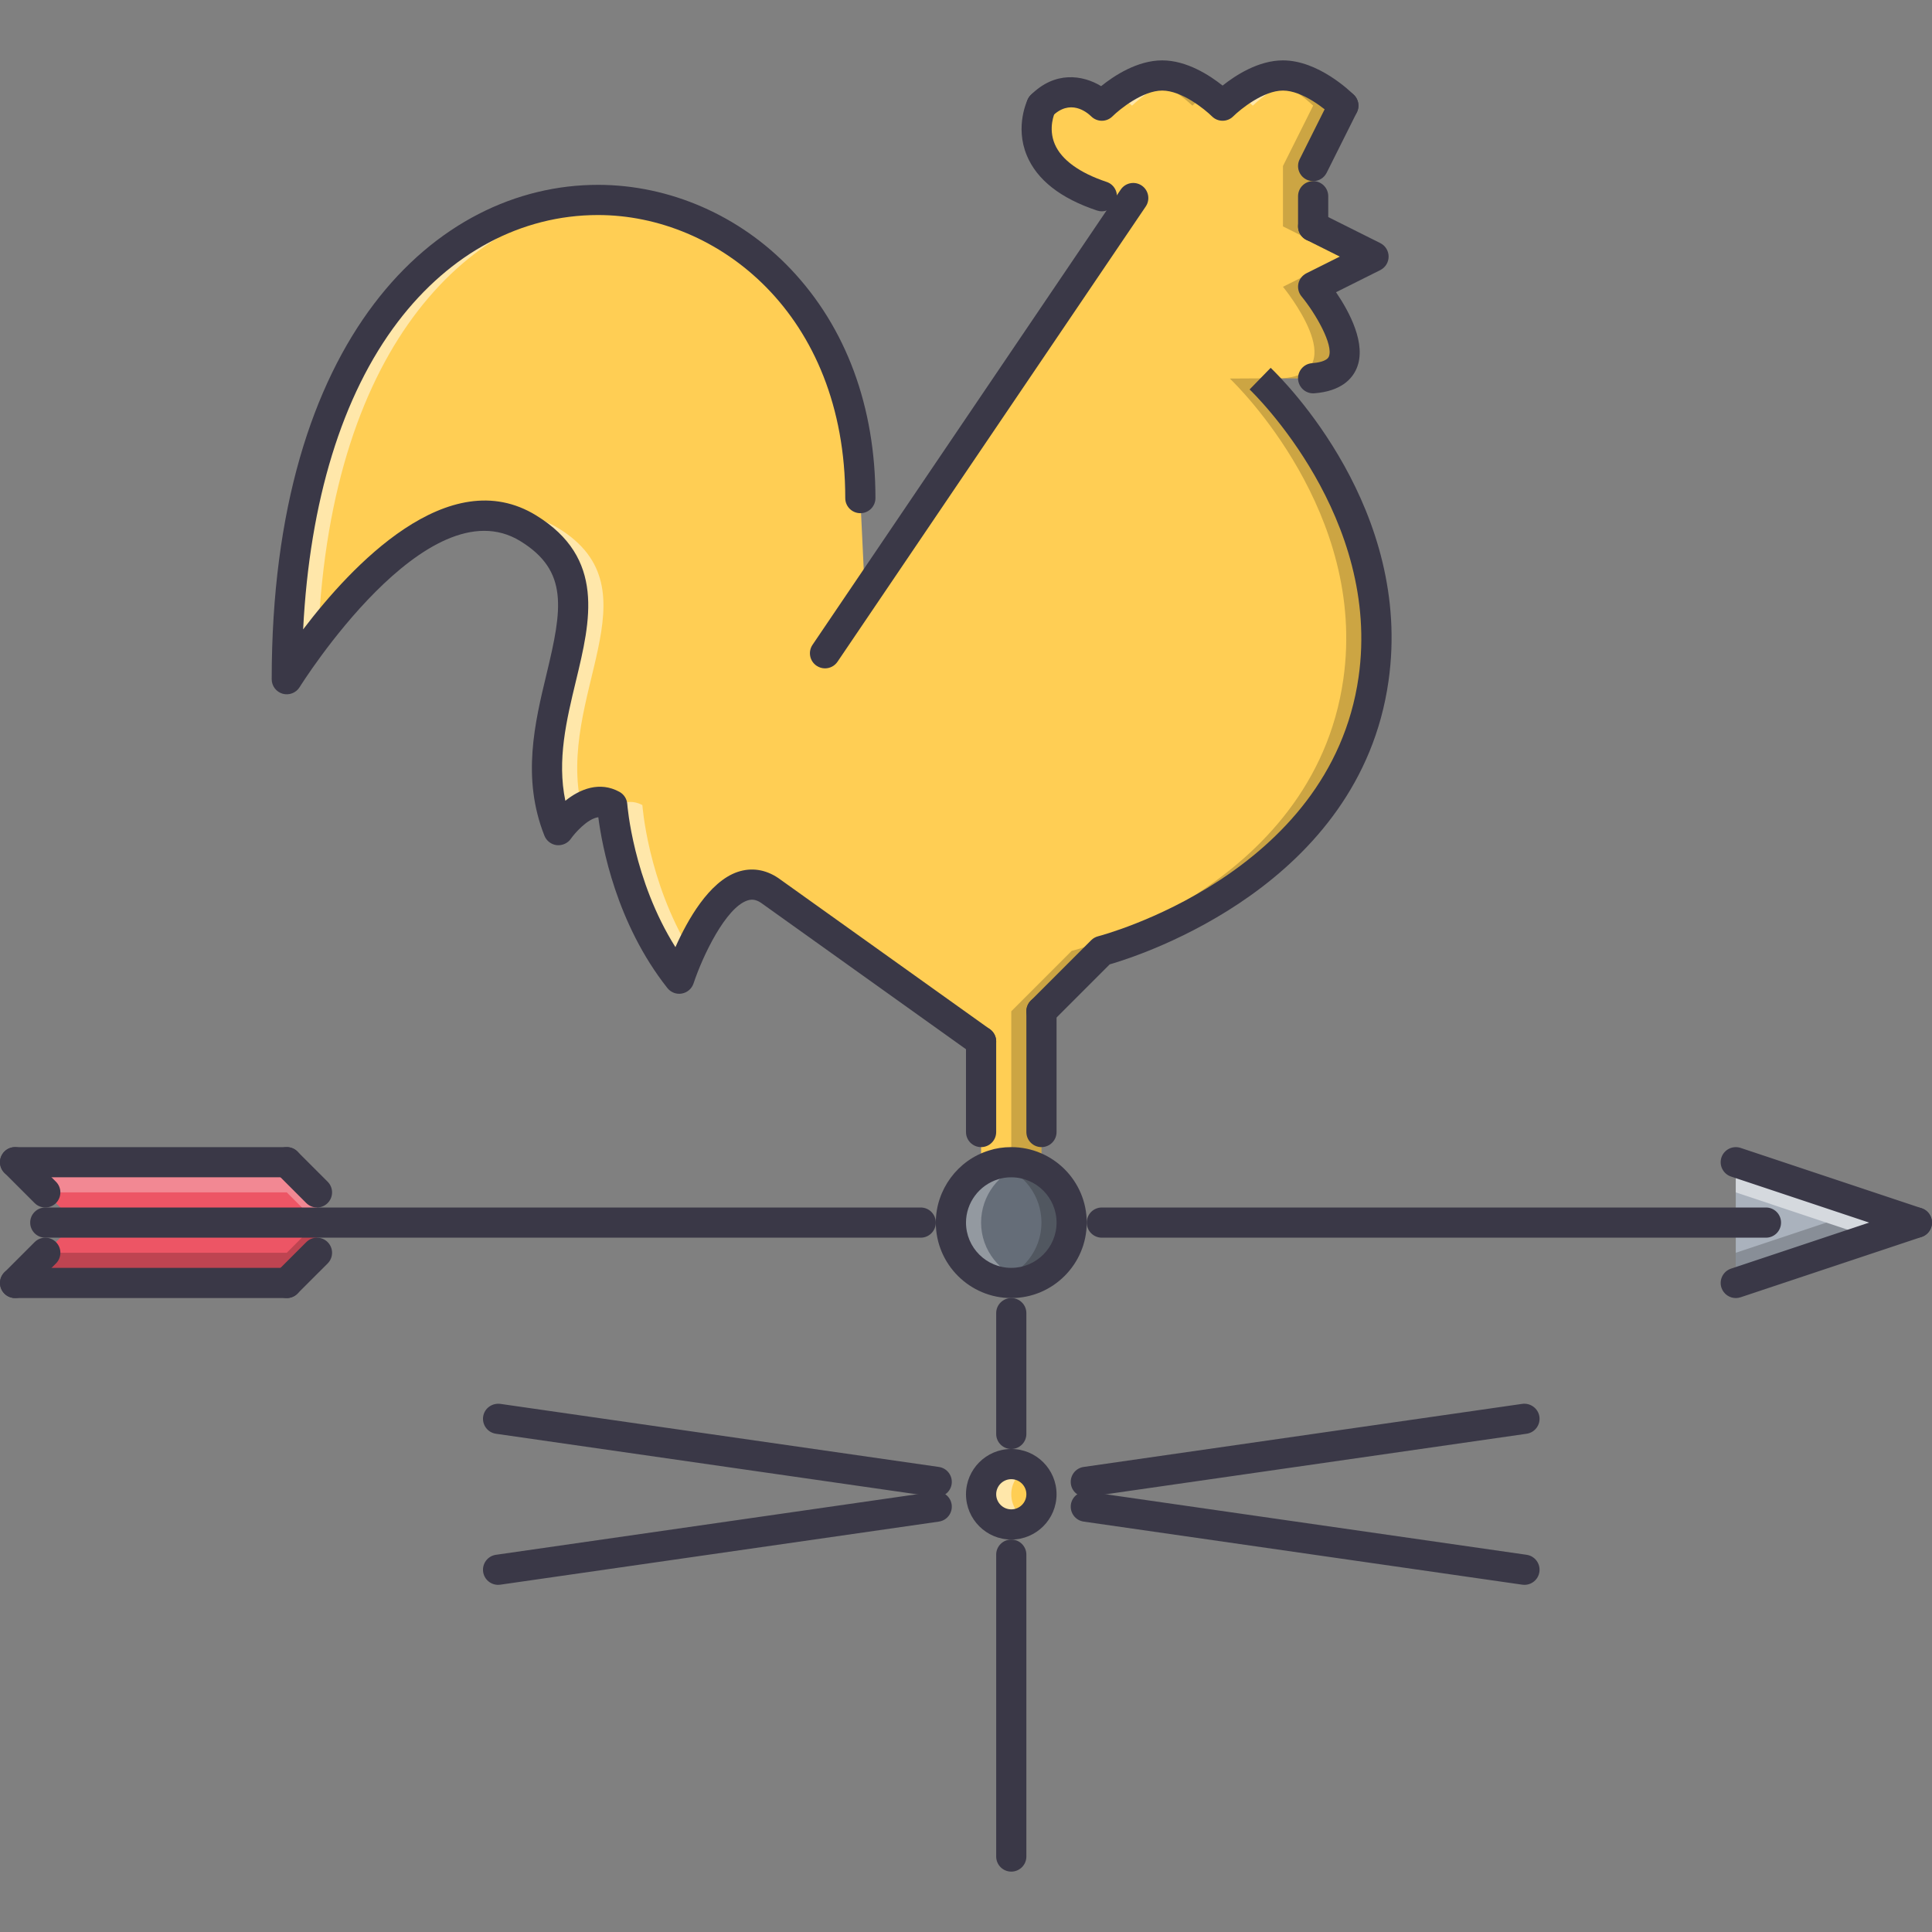 <?xml version="1.0" encoding="iso-8859-1"?>
<!-- Generator: Adobe Illustrator 19.0.0, SVG Export Plug-In . SVG Version: 6.00 Build 0)  -->
<svg version="1.1" id="Capa_1" xmlns="http://www.w3.org/2000/svg" xmlns:xlink="http://www.w3.org/1999/xlink" x="0px" y="0px"
	 viewBox="0 0 511.845 511.845" style="enable-background:new 0 0 511.845 511.845;" xml:space="preserve">
<rect x="0" y="0" width="511.845" height="511.845" fill="#808080" stroke="none"/>
<polygon style="fill:#ED5565;" points="83.976,323.901 19.995,323.901 4,307.905 75.978,307.905 83.976,315.903 "/>
<g style="opacity:0.3;">
	<polygon style="fill:#FFFFFF;" points="75.978,307.905 4,307.905 11.998,315.903 75.978,315.903 83.976,323.901 83.976,315.903 	
		"/>
</g>
<polygon style="fill:#ED5565;" points="83.976,323.901 19.995,323.901 4,339.896 75.978,339.896 83.976,331.899 "/>
<g style="opacity:0.2;">
	<polygon points="75.978,339.896 4,339.896 11.998,331.899 75.978,331.899 83.976,323.901 83.976,331.899 	"/>
</g>
<path style="fill:#FFCE54;" d="M267.917,387.881c4.397,0,7.998,3.601,7.998,7.997c0,4.397-3.601,7.998-7.998,7.998
	c-4.396,0-7.997-3.601-7.997-7.998C259.92,391.482,263.521,387.881,267.917,387.881z"/>
<g style="opacity:0.5;">
	<path style="fill:#FFFFFF;" d="M267.917,395.878c0-2.913,1.656-5.365,3.999-6.763c-1.194-0.711-2.515-1.234-3.999-1.234
		c-4.396,0-7.997,3.601-7.997,7.997c0,4.397,3.601,7.998,7.997,7.998c1.484,0,2.805-0.523,3.999-1.234
		C269.573,401.244,267.917,398.791,267.917,395.878z"/>
</g>
<path style="fill:#656D78;" d="M267.917,307.905c8.795,0,15.996,7.201,15.996,15.995c0,8.795-7.201,15.995-15.996,15.995
	c-8.798,0-15.995-7.2-15.995-15.995c0-7.115,4.717-13.277,11.278-15.276C264.638,308.148,266.238,307.905,267.917,307.905z"/>
<g style="opacity:0.3;">
	<path style="fill:#FFFFFF;" d="M259.92,323.901c0-7.115,4.718-13.277,11.278-15.276c0.241-0.078,0.546-0.055,0.796-0.125
		c-1.312-0.344-2.663-0.594-4.077-0.594c-1.679,0-3.279,0.242-4.717,0.719c-6.561,1.999-11.278,8.161-11.278,15.276
		c0,8.795,7.197,15.995,15.995,15.995c1.391,0,2.711-0.234,3.999-0.57C265.051,337.529,259.92,331.305,259.92,323.901z"/>
</g>
<g style="opacity:0.2;">
	<path d="M275.915,323.901c0-7.115-4.717-13.277-11.277-15.276c-0.242-0.078-0.547-0.055-0.797-0.125
		c1.312-0.344,2.663-0.594,4.076-0.594c1.68,0,3.281,0.242,4.718,0.719c6.561,1.999,11.278,8.161,11.278,15.276
		c0,8.795-7.201,15.995-15.996,15.995c-1.39,0-2.71-0.234-3.998-0.57C270.784,337.529,275.915,331.305,275.915,323.901z"/>
</g>
<path style="fill:#FFCE54;" d="M347.893,75.978c0,0,18.791,22.794,0,24.23l-14.073,0.082c1.999,1.917,36.387,35.509,30.068,79.655
	c-7.998,55.982-71.978,71.978-71.978,71.978l-15.995,15.995v39.987h-15.995v-31.989l-55.982-39.988
	c-13.277-8.958-23.993,23.353-23.993,23.353c-15.995-20.232-17.756-45.986-17.756-45.986c-7.037-3.838-14.234,6.639-14.234,6.639
	c-12.715-31.99,20.474-62.461-7.998-79.975s-63.98,39.988-63.98,39.988c0-169.467,151.953-152.273,151.953-47.985l1.211,25.465
	l68.689-101.441l-5.92-3.999c-23.993-7.998-15.995-23.993-15.995-23.993c7.998-7.997,15.995,0,15.995,0s7.997-7.997,15.995-7.997
	c7.997,0,15.995,7.997,15.995,7.997s7.997-7.997,15.995-7.997c7.997,0,15.994,7.997,15.994,7.997l-7.997,15.995v7.998v7.998
	l15.995,7.998L347.893,75.978z"/>
<g style="opacity:0.2;">
	<path d="M283.913,27.992c0,0,1.319-1.296,3.373-2.835c-2.093-0.781-4.709-1.02-7.513,0.211
		C282.265,26.422,283.913,27.992,283.913,27.992z"/>
	<path d="M315.902,27.992c0,0,1.594-1.554,3.999-3.28c-3.077-2.21-7.506-4.717-11.996-4.717c-1.352,0-2.688,0.281-3.999,0.664
		C310.365,22.522,315.902,27.992,315.902,27.992z"/>
	<path d="M333.819,100.29l14.073-0.082c18.791-1.437,0-24.23,0-24.23l15.995-7.998l-15.995-7.998v-7.998v-7.998l7.997-15.995
		c0,0-7.997-7.997-15.994-7.997c-1.352,0-2.688,0.281-3.999,0.664c6.459,1.863,11.996,7.333,11.996,7.333l-7.997,15.995v7.998v7.998
		l15.994,7.998l-15.994,7.998c0,0,18.791,22.794,0,24.23l-14.074,0.082c2,1.917,36.387,35.509,30.068,79.655
		c-7.997,55.982-71.977,71.978-71.977,71.978l-15.996,15.995v39.987h7.998v-39.987l15.995-15.995c0,0,63.979-15.995,71.978-71.978
		C370.206,135.799,335.818,102.208,333.819,100.29z"/>
</g>
<g style="opacity:0.5;">
	<path style="fill:#FFFFFF;" d="M299.907,27.992c0,0,5.537-5.471,11.996-7.333c-1.312-0.383-2.647-0.664-3.998-0.664
		c-4.788,0-9.544,2.862-12.621,5.162C298.057,26.193,299.907,27.992,299.907,27.992z"/>
	<path style="fill:#FFFFFF;" d="M331.898,27.992c0,0,5.537-5.471,11.996-7.333c-1.312-0.383-2.647-0.664-3.998-0.664
		c-4.491,0-8.92,2.507-11.996,4.717C330.305,26.438,331.898,27.992,331.898,27.992z"/>
	<path style="fill:#FFFFFF;" d="M147.956,139.958c-5.198-3.198-10.629-3.85-16.034-2.854c2.714,0.445,5.409,1.238,8.037,2.854
		c28.472,17.514-4.717,47.985,7.998,79.975c0,0,2.589-3.702,6.15-5.896C147.1,184.237,174.674,156.394,147.956,139.958z"/>
	<path style="fill:#FFFFFF;" d="M162.357,53.184c-41.12-2.526-86.38,34.267-86.38,126.762c0,0,3.183-5.116,8.334-11.786
		C87.775,90.036,125.408,55.53,162.357,53.184z"/>
	<path style="fill:#FFFFFF;" d="M170.187,213.294c-2.777-1.515-5.565-0.777-7.939,0.648c0.371,3.925,3.116,26.894,17.698,45.338
		c0,0,1.066-3.21,2.937-7.322C171.572,233.343,170.187,213.294,170.187,213.294z"/>
</g>
<polygon style="fill:#AAB2BD;" points="459.859,339.896 459.859,307.905 507.843,323.901 "/>
<g style="opacity:0.5;">
	<polygon style="fill:#FFFFFF;" points="507.843,323.901 459.859,307.905 459.859,315.903 495.847,327.9 	"/>
</g>
<g style="opacity:0.2;">
	<polygon points="495.847,327.9 459.859,339.896 459.859,331.899 483.851,323.901 	"/>
</g>
<g>
	<path style="fill:#3A3847;" d="M75.978,343.895H4c-2.21,0-3.999-1.789-3.999-3.999S1.79,335.897,4,335.897h71.978
		c2.211,0,3.999,1.789,3.999,3.999S78.188,343.895,75.978,343.895z"/>
	<path style="fill:#3A3847;" d="M75.978,343.895c-1.022,0-2.046-0.391-2.827-1.172c-1.562-1.562-1.562-4.092,0-5.654l7.998-7.998
		c1.562-1.562,4.092-1.562,5.654,0c1.562,1.563,1.562,4.093,0,5.655l-7.998,7.997C78.024,343.504,77.001,343.895,75.978,343.895z"/>
	<path style="fill:#3A3847;" d="M4,343.895c-1.023,0-2.046-0.391-2.827-1.172c-1.562-1.562-1.562-4.092,0-5.654l7.998-7.998
		c1.562-1.562,4.092-1.562,5.655,0c1.562,1.563,1.562,4.093,0,5.655l-7.998,7.997C6.047,343.504,5.024,343.895,4,343.895z"/>
	<path style="fill:#3A3847;" d="M75.978,311.904H4c-2.21,0-3.999-1.789-3.999-3.999S1.79,303.906,4,303.906h71.978
		c2.211,0,3.999,1.789,3.999,3.999S78.188,311.904,75.978,311.904z"/>
	<path style="fill:#3A3847;" d="M83.976,319.902c-1.023,0-2.046-0.391-2.827-1.172l-7.998-7.998c-1.562-1.562-1.562-4.092,0-5.654
		c1.563-1.562,4.093-1.562,5.655,0l7.998,7.998c1.562,1.562,1.562,4.092,0,5.654C86.021,319.512,84.998,319.902,83.976,319.902z"/>
	<path style="fill:#3A3847;" d="M11.998,319.902c-1.023,0-2.047-0.391-2.828-1.172l-7.998-7.998c-1.562-1.562-1.562-4.092,0-5.654
		c1.562-1.562,4.093-1.562,5.654,0l7.998,7.998c1.562,1.562,1.562,4.092,0,5.654C14.044,319.512,13.021,319.902,11.998,319.902z"/>
	<path style="fill:#3A3847;" d="M467.856,327.9H291.91c-2.21,0-3.999-1.788-3.999-3.999c0-2.21,1.789-3.998,3.999-3.998h175.945
		c2.21,0,3.999,1.788,3.999,3.998C471.855,326.111,470.066,327.9,467.856,327.9z"/>
	<path style="fill:#3A3847;" d="M243.926,327.9H11.998c-2.21,0-3.999-1.788-3.999-3.999c0-2.21,1.789-3.998,3.999-3.998h231.928
		c2.21,0,3.999,1.788,3.999,3.998C247.924,326.111,246.135,327.9,243.926,327.9z"/>
	<path style="fill:#3A3847;" d="M507.843,327.9c-0.422,0-0.844-0.063-1.265-0.203l-47.985-15.995
		c-2.094-0.703-3.226-2.968-2.53-5.061c0.702-2.094,2.968-3.21,5.061-2.531l47.985,15.996c2.093,0.702,3.226,2.967,2.53,5.061
		C511.076,326.837,509.515,327.9,507.843,327.9z"/>
	<path style="fill:#3A3847;" d="M459.859,343.895c-1.672,0-3.234-1.063-3.796-2.733c-0.695-2.093,0.437-4.358,2.53-5.062
		l47.985-15.994c2.101-0.695,4.357,0.437,5.061,2.529c0.695,2.094-0.438,4.358-2.53,5.062l-47.985,15.995
		C460.701,343.832,460.28,343.895,459.859,343.895z"/>
	<path style="fill:#3A3847;" d="M259.916,279.914c-0.805,0-1.616-0.242-2.319-0.742l-55.983-39.991
		c-1.585-1.066-2.73-0.902-3.635-0.605c-5.694,1.938-11.754,14.5-14.238,21.966c-0.465,1.395-1.655,2.422-3.104,2.676
		c-1.433,0.269-2.913-0.301-3.827-1.457c-13.538-17.124-17.326-37.691-18.299-45.256c-2.968,0.387-6.412,4.46-7.259,5.694
		c-0.835,1.214-2.292,1.851-3.741,1.71c-1.469-0.168-2.726-1.125-3.272-2.499c-6.08-15.304-2.546-29.968,0.574-42.909
		c4.139-17.166,5.858-27.261-6.951-35.137c-24.735-15.214-58.15,38.145-58.482,38.683c-0.945,1.523-2.772,2.222-4.494,1.746
		c-1.719-0.488-2.905-2.059-2.905-3.847c0-90.476,43.416-130.975,86.445-130.975c18.986,0,37.59,8.126,51.047,22.297
		c14.69,15.476,22.458,36.462,22.458,60.692c0,2.21-1.789,3.999-3.999,3.999c-2.21,0-3.999-1.789-3.999-3.999
		c0-48.711-33.751-74.992-65.507-74.992c-20.333,0-39.171,10.06-53.046,28.327c-14.753,19.424-23.333,47.399-25.07,81.451
		c12.629-16.636,38.523-44.479,61.747-30.193c18.373,11.301,14.386,27.835,10.532,43.822c-2.495,10.344-5.061,20.985-2.812,31.775
		c3.933-3.159,9.118-5.218,14.328-2.367c1.199,0.652,1.98,1.875,2.078,3.233c0.016,0.222,1.542,20.111,12.758,37.91
		c3.187-7.158,8.907-17.346,16.459-19.919c3.655-1.234,7.373-0.688,10.778,1.604l56.068,40.046c1.801,1.289,2.215,3.78,0.93,5.585
		C262.392,279.328,261.165,279.914,259.916,279.914z"/>
	<path style="fill:#3A3847;" d="M218.57,177.068c-0.77,0-1.55-0.223-2.233-0.688c-1.832-1.234-2.312-3.722-1.074-5.549
		l81.662-120.619c1.25-1.831,3.749-2.28,5.554-1.05c1.827,1.242,2.296,3.729,1.054,5.557l-81.646,120.587
		C221.115,176.45,219.855,177.068,218.57,177.068z"/>
	<path style="fill:#3A3847;" d="M347.885,104.207c-2.069,0-3.819-1.597-3.983-3.694c-0.164-2.202,1.484-4.124,3.687-4.292
		c1.438-0.109,3.921-0.484,4.46-1.746c1.296-3.042-3.46-11.368-7.24-15.956c-0.773-0.938-1.078-2.179-0.828-3.37
		s1.039-2.202,2.125-2.749l8.841-4.42l-8.841-4.42c-1.977-0.988-2.773-3.39-1.789-5.366c0.992-1.976,3.397-2.757,5.365-1.789
		l15.996,7.998c1.351,0.679,2.21,2.062,2.21,3.577s-0.859,2.897-2.21,3.577l-11.724,5.862c3.515,5.151,8.185,13.785,5.452,20.189
		c-1.148,2.702-4.022,6.037-11.208,6.588C348.096,104.203,347.994,104.207,347.885,104.207z"/>
	<path style="fill:#3A3847;" d="M275.915,271.917c-1.023,0-2.047-0.391-2.827-1.172c-1.563-1.562-1.563-4.093,0-5.654l15.995-15.995
		c0.508-0.512,1.155-0.875,1.851-1.051c0.617-0.156,61.481-16.062,68.994-68.666c6.037-42.17-27.444-74.832-28.874-76.203
		l5.585-5.725c3.835,3.679,37.707,37.652,31.209,83.061c-7.686,53.796-65.089,72.442-73.853,74.98l-15.253,15.253
		C277.961,271.526,276.939,271.917,275.915,271.917z"/>
	<path style="fill:#3A3847;" d="M275.915,303.906c-2.211,0-3.999-1.788-3.999-3.998v-31.99c0-2.21,1.788-3.999,3.999-3.999
		c2.21,0,3.999,1.789,3.999,3.999v31.99C279.914,302.118,278.125,303.906,275.915,303.906z"/>
	<path style="fill:#3A3847;" d="M259.92,303.906c-2.21,0-3.999-1.788-3.999-3.998v-23.992c0-2.211,1.789-3.999,3.999-3.999
		s3.999,1.788,3.999,3.999v23.992C263.919,302.118,262.13,303.906,259.92,303.906z"/>
	<path style="fill:#3A3847;" d="M267.917,343.895c-11.023,0-19.993-8.966-19.993-19.994c0-8.716,5.803-16.572,14.108-19.104
		c1.754-0.578,3.761-0.891,5.885-0.891c11.028,0,19.994,8.967,19.994,19.994C287.911,334.929,278.945,343.895,267.917,343.895z
		 M267.917,311.904c-1.265,0-2.429,0.172-3.459,0.516c-5.065,1.546-8.537,6.256-8.537,11.48c0,6.615,5.381,11.996,11.996,11.996
		s11.997-5.381,11.997-11.996S274.532,311.904,267.917,311.904z"/>
	<path style="fill:#3A3847;" d="M347.893,63.982c-2.21,0-3.999-1.789-3.999-3.999v-7.998c0-2.21,1.789-3.999,3.999-3.999
		s3.999,1.788,3.999,3.999v7.998C351.892,62.193,350.103,63.982,347.893,63.982z"/>
	<path style="fill:#3A3847;" d="M347.893,47.986c-0.602,0-1.21-0.137-1.788-0.422c-1.977-0.988-2.773-3.39-1.789-5.366l7.998-15.995
		c0.999-1.973,3.389-2.765,5.365-1.789c1.976,0.988,2.772,3.39,1.789,5.366l-7.998,15.995
		C350.767,47.178,349.353,47.986,347.893,47.986z"/>
	<path style="fill:#3A3847;" d="M291.91,55.984c-0.422,0-0.844-0.066-1.266-0.207c-9.677-3.222-15.94-8.138-18.619-14.612
		c-3.21-7.751,0.164-14.667,0.313-14.96c0.992-1.973,3.397-2.765,5.365-1.789c1.977,0.988,2.772,3.39,1.789,5.366
		c-0.063,0.129-1.89,4.077-0.039,8.423c1.765,4.127,6.506,7.583,13.722,9.989c2.094,0.695,3.227,2.96,2.531,5.057
		C295.144,54.925,293.581,55.984,291.91,55.984z"/>
	<path style="fill:#3A3847;" d="M275.915,31.991c-1.023,0-2.047-0.391-2.827-1.172c-1.563-1.562-1.563-4.092,0-5.654
		c6.42-6.432,13.769-5.307,18.635-2.343c3.405-2.746,9.575-6.826,16.183-6.826c6.49,0,12.559,3.94,15.995,6.678
		c3.437-2.737,9.505-6.678,15.995-6.678c9.38,0,17.885,8.231,18.822,9.169c1.562,1.558,1.562,4.085,0,5.646
		c-1.563,1.57-4.085,1.566-5.646,0.012c-1.922-1.897-8.014-6.83-13.176-6.83c-5.163,0-11.255,4.933-13.176,6.83
		c-1.547,1.555-4.093,1.555-5.639,0c-1.922-1.897-8.014-6.83-13.176-6.83s-11.255,4.933-13.176,6.83
		c-1.563,1.566-4.085,1.555-5.646-0.004c-1.211-1.171-5.607-4.721-10.341,0C277.961,31.601,276.939,31.991,275.915,31.991z"/>
	<path style="fill:#3A3847;" d="M267.917,383.882c-2.21,0-3.998-1.788-3.998-3.999v-31.99c0-2.21,1.788-3.998,3.998-3.998
		c2.211,0,3.999,1.788,3.999,3.998v31.99C271.916,382.094,270.128,383.882,267.917,383.882z"/>
	<path style="fill:#3A3847;" d="M403.883,419.871c-0.195,0-0.382-0.016-0.577-0.039l-116.207-16.714
		c-2.187-0.313-3.701-2.343-3.389-4.53c0.319-2.187,2.358-3.67,4.529-3.389l116.206,16.713c2.187,0.313,3.702,2.344,3.39,4.53
		C407.546,418.434,405.836,419.871,403.883,419.871z"/>
	<path style="fill:#3A3847;" d="M248.167,396.597c-0.188,0-0.379-0.016-0.574-0.039L131.39,379.844
		c-2.187-0.313-3.702-2.343-3.39-4.529c0.32-2.18,2.308-3.647,4.53-3.39l116.202,16.714c2.187,0.313,3.702,2.343,3.39,4.529
		C251.833,395.16,250.122,396.597,248.167,396.597z"/>
	<path style="fill:#3A3847;" d="M131.956,419.871c-1.957,0-3.667-1.438-3.956-3.429c-0.313-2.187,1.203-4.218,3.39-4.53
		l116.202-16.713c2.194-0.297,4.213,1.202,4.53,3.389c0.312,2.188-1.203,4.218-3.39,4.53l-116.202,16.714
		C132.335,419.856,132.143,419.871,131.956,419.871z"/>
	<path style="fill:#3A3847;" d="M287.661,396.597c-1.952,0-3.663-1.437-3.951-3.429c-0.313-2.187,1.202-4.217,3.389-4.529
		l116.207-16.714c2.132-0.289,4.209,1.194,4.529,3.39c0.313,2.187-1.203,4.217-3.39,4.529L288.24,396.558
		C288.044,396.581,287.857,396.597,287.661,396.597z"/>
	<path style="fill:#3A3847;" d="M267.917,407.875c-6.615,0-11.996-5.382-11.996-11.997c0-6.614,5.381-11.996,11.996-11.996
		s11.997,5.382,11.997,11.996C279.914,402.493,274.532,407.875,267.917,407.875z M267.917,391.879c-2.202,0-3.998,1.797-3.998,3.999
		c0,2.203,1.796,3.999,3.998,3.999c2.203,0,3.999-1.796,3.999-3.999C271.916,393.676,270.12,391.879,267.917,391.879z"/>
	<path style="fill:#3A3847;" d="M267.917,495.848c-2.21,0-3.998-1.789-3.998-3.999v-79.976c0-2.21,1.788-3.998,3.998-3.998
		c2.211,0,3.999,1.788,3.999,3.998v79.976C271.916,494.059,270.128,495.848,267.917,495.848z"/>
</g>
<g>
</g>
<g>
</g>
<g>
</g>
<g>
</g>
<g>
</g>
<g>
</g>
<g>
</g>
<g>
</g>
<g>
</g>
<g>
</g>
<g>
</g>
<g>
</g>
<g>
</g>
<g>
</g>
<g>
</g>
</svg>
